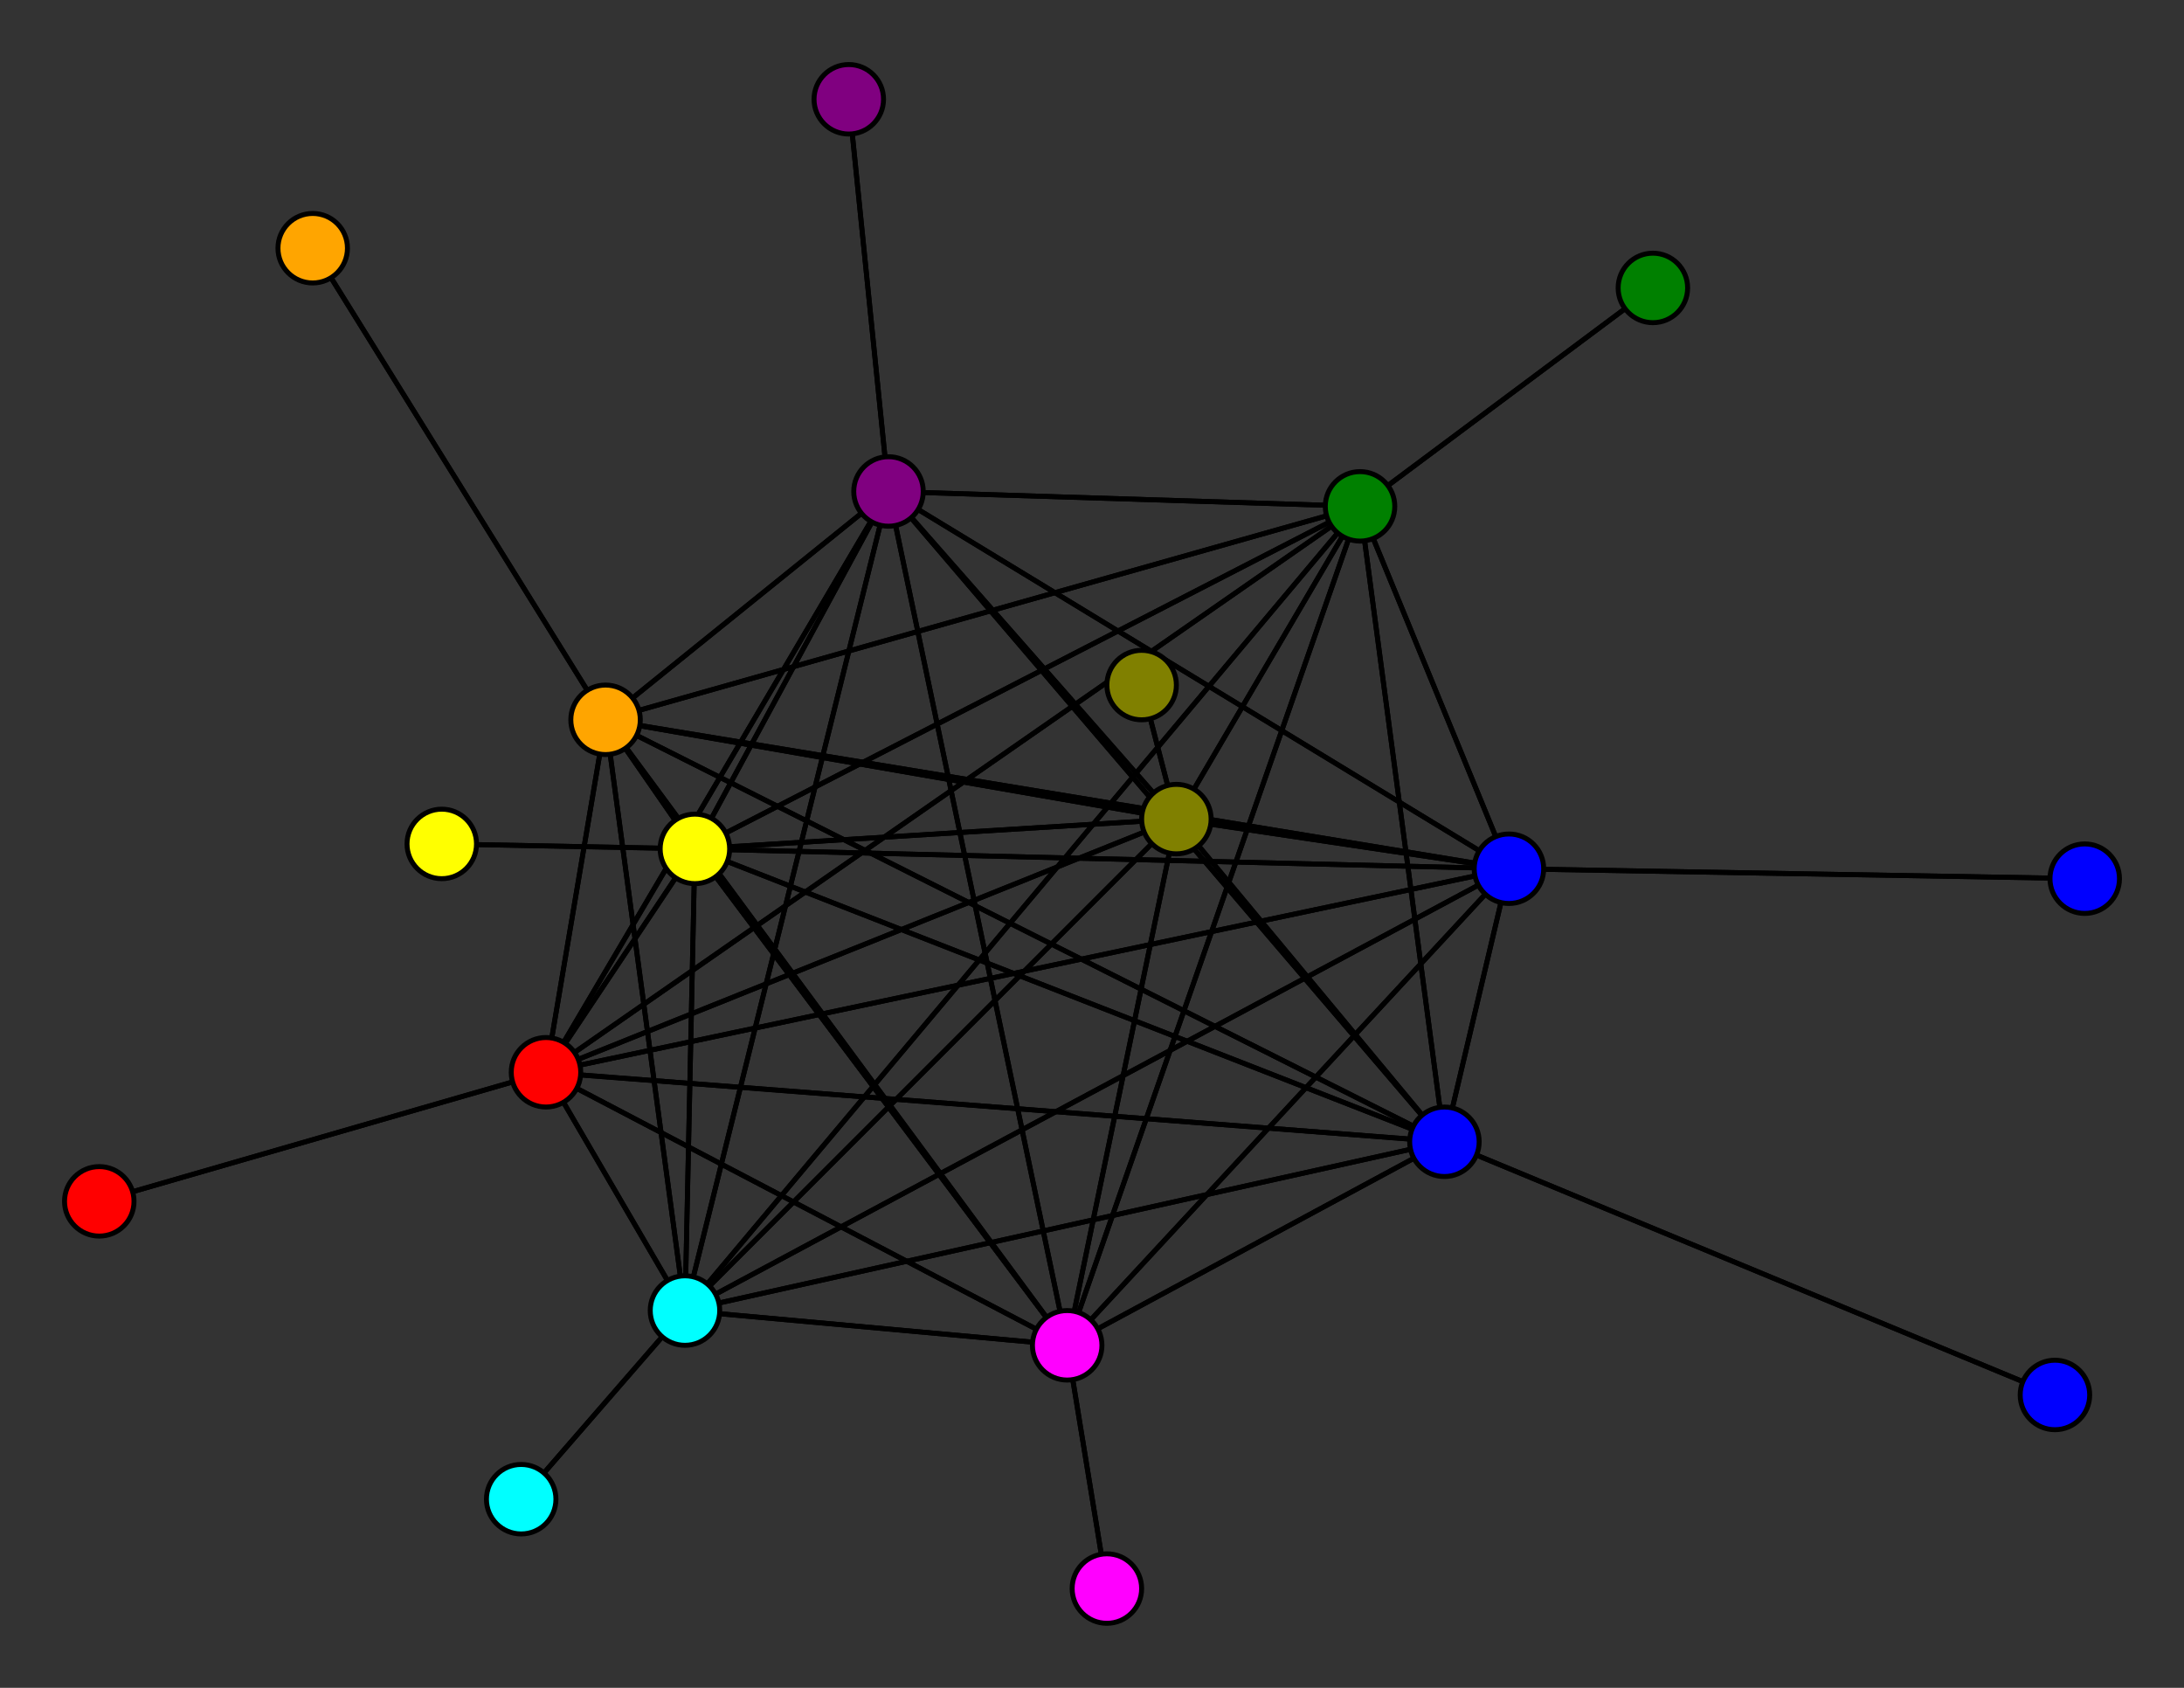 <svg width="440" height="340" xmlns="http://www.w3.org/2000/svg">
<rect width="100%" height="100%" fill="#333333" stroke="none"/>
<path stroke-width="1" stroke="black" d="M 414 281 291 230"/>
<path stroke-width="1" stroke="black" d="M 215 271 304 175"/>
<path stroke-width="1" stroke="black" d="M 215 271 291 230"/>
<path stroke-width="1" stroke="black" d="M 223 320 215 271"/>
<path stroke-width="1" stroke="black" d="M 140 171 138 264"/>
<path stroke-width="1" stroke="black" d="M 140 171 237 165"/>
<path stroke-width="1" stroke="black" d="M 140 171 215 271"/>
<path stroke-width="1" stroke="black" d="M 140 171 89 170"/>
<path stroke-width="1" stroke="black" d="M 140 171 179 99"/>
<path stroke-width="1" stroke="black" d="M 140 171 122 145"/>
<path stroke-width="1" stroke="black" d="M 140 171 274 102"/>
<path stroke-width="1" stroke="black" d="M 140 171 110 216"/>
<path stroke-width="1" stroke="black" d="M 140 171 304 175"/>
<path stroke-width="1" stroke="black" d="M 140 171 291 230"/>
<path stroke-width="1" stroke="black" d="M 89 170 140 171"/>
<path stroke-width="1" stroke="black" d="M 179 99 138 264"/>
<path stroke-width="1" stroke="black" d="M 179 99 237 165"/>
<path stroke-width="1" stroke="black" d="M 179 99 215 271"/>
<path stroke-width="1" stroke="black" d="M 179 99 140 171"/>
<path stroke-width="1" stroke="black" d="M 179 99 171 20"/>
<path stroke-width="1" stroke="black" d="M 179 99 122 145"/>
<path stroke-width="1" stroke="black" d="M 179 99 274 102"/>
<path stroke-width="1" stroke="black" d="M 179 99 110 216"/>
<path stroke-width="1" stroke="black" d="M 179 99 304 175"/>
<path stroke-width="1" stroke="black" d="M 215 271 110 216"/>
<path stroke-width="1" stroke="black" d="M 215 271 274 102"/>
<path stroke-width="1" stroke="black" d="M 215 271 122 145"/>
<path stroke-width="1" stroke="black" d="M 215 271 179 99"/>
<path stroke-width="1" stroke="black" d="M 138 264 215 271"/>
<path stroke-width="1" stroke="black" d="M 138 264 140 171"/>
<path stroke-width="1" stroke="black" d="M 138 264 179 99"/>
<path stroke-width="1" stroke="black" d="M 138 264 122 145"/>
<path stroke-width="1" stroke="black" d="M 138 264 274 102"/>
<path stroke-width="1" stroke="black" d="M 138 264 110 216"/>
<path stroke-width="1" stroke="black" d="M 138 264 304 175"/>
<path stroke-width="1" stroke="black" d="M 138 264 291 230"/>
<path stroke-width="1" stroke="black" d="M 105 302 138 264"/>
<path stroke-width="1" stroke="black" d="M 237 165 138 264"/>
<path stroke-width="1" stroke="black" d="M 237 165 230 138"/>
<path stroke-width="1" stroke="black" d="M 179 99 291 230"/>
<path stroke-width="1" stroke="black" d="M 237 165 215 271"/>
<path stroke-width="1" stroke="black" d="M 237 165 179 99"/>
<path stroke-width="1" stroke="black" d="M 237 165 122 145"/>
<path stroke-width="1" stroke="black" d="M 237 165 274 102"/>
<path stroke-width="1" stroke="black" d="M 237 165 110 216"/>
<path stroke-width="1" stroke="black" d="M 237 165 304 175"/>
<path stroke-width="1" stroke="black" d="M 237 165 291 230"/>
<path stroke-width="1" stroke="black" d="M 230 138 237 165"/>
<path stroke-width="1" stroke="black" d="M 215 271 138 264"/>
<path stroke-width="1" stroke="black" d="M 215 271 237 165"/>
<path stroke-width="1" stroke="black" d="M 215 271 223 320"/>
<path stroke-width="1" stroke="black" d="M 215 271 140 171"/>
<path stroke-width="1" stroke="black" d="M 237 165 140 171"/>
<path stroke-width="1" stroke="black" d="M 171 20 179 99"/>
<path stroke-width="1" stroke="black" d="M 122 145 138 264"/>
<path stroke-width="1" stroke="black" d="M 122 145 237 165"/>
<path stroke-width="1" stroke="black" d="M 110 216 304 175"/>
<path stroke-width="1" stroke="black" d="M 110 216 291 230"/>
<path stroke-width="1" stroke="black" d="M 20 242 110 216"/>
<path stroke-width="1" stroke="black" d="M 304 175 138 264"/>
<path stroke-width="1" stroke="black" d="M 304 175 237 165"/>
<path stroke-width="1" stroke="black" d="M 304 175 215 271"/>
<path stroke-width="1" stroke="black" d="M 304 175 140 171"/>
<path stroke-width="1" stroke="black" d="M 304 175 179 99"/>
<path stroke-width="1" stroke="black" d="M 304 175 122 145"/>
<path stroke-width="1" stroke="black" d="M 304 175 274 102"/>
<path stroke-width="1" stroke="black" d="M 304 175 110 216"/>
<path stroke-width="1" stroke="black" d="M 110 216 20 242"/>
<path stroke-width="1" stroke="black" d="M 304 175 420 177"/>
<path stroke-width="1" stroke="black" d="M 420 177 304 175"/>
<path stroke-width="1" stroke="black" d="M 291 230 138 264"/>
<path stroke-width="1" stroke="black" d="M 291 230 237 165"/>
<path stroke-width="1" stroke="black" d="M 291 230 215 271"/>
<path stroke-width="1" stroke="black" d="M 291 230 140 171"/>
<path stroke-width="1" stroke="black" d="M 291 230 179 99"/>
<path stroke-width="1" stroke="black" d="M 291 230 122 145"/>
<path stroke-width="1" stroke="black" d="M 291 230 274 102"/>
<path stroke-width="1" stroke="black" d="M 291 230 110 216"/>
<path stroke-width="1" stroke="black" d="M 291 230 304 175"/>
<path stroke-width="1" stroke="black" d="M 291 230 414 281"/>
<path stroke-width="1" stroke="black" d="M 304 175 291 230"/>
<path stroke-width="1" stroke="black" d="M 138 264 237 165"/>
<path stroke-width="1" stroke="black" d="M 110 216 274 102"/>
<path stroke-width="1" stroke="black" d="M 110 216 179 99"/>
<path stroke-width="1" stroke="black" d="M 122 145 215 271"/>
<path stroke-width="1" stroke="black" d="M 122 145 140 171"/>
<path stroke-width="1" stroke="black" d="M 122 145 179 99"/>
<path stroke-width="1" stroke="black" d="M 122 145 63 50"/>
<path stroke-width="1" stroke="black" d="M 122 145 274 102"/>
<path stroke-width="1" stroke="black" d="M 122 145 110 216"/>
<path stroke-width="1" stroke="black" d="M 122 145 304 175"/>
<path stroke-width="1" stroke="black" d="M 122 145 291 230"/>
<path stroke-width="1" stroke="black" d="M 63 50 122 145"/>
<path stroke-width="1" stroke="black" d="M 274 102 138 264"/>
<path stroke-width="1" stroke="black" d="M 274 102 237 165"/>
<path stroke-width="1" stroke="black" d="M 110 216 122 145"/>
<path stroke-width="1" stroke="black" d="M 274 102 215 271"/>
<path stroke-width="1" stroke="black" d="M 274 102 179 99"/>
<path stroke-width="1" stroke="black" d="M 274 102 122 145"/>
<path stroke-width="1" stroke="black" d="M 274 102 333 58"/>
<path stroke-width="1" stroke="black" d="M 274 102 110 216"/>
<path stroke-width="1" stroke="black" d="M 274 102 304 175"/>
<path stroke-width="1" stroke="black" d="M 274 102 291 230"/>
<path stroke-width="1" stroke="black" d="M 333 58 274 102"/>
<path stroke-width="1" stroke="black" d="M 110 216 138 264"/>
<path stroke-width="1" stroke="black" d="M 110 216 237 165"/>
<path stroke-width="1" stroke="black" d="M 110 216 215 271"/>
<path stroke-width="1" stroke="black" d="M 110 216 140 171"/>
<path stroke-width="1" stroke="black" d="M 274 102 140 171"/>
<path stroke-width="1" stroke="black" d="M 138 264 105 302"/>
<circle cx="414" cy="281" r="7.0" style="fill:blue;stroke:black;stroke-width:1.0"/>
<circle cx="291" cy="230" r="7.0" style="fill:blue;stroke:black;stroke-width:1.0"/>
<circle cx="420" cy="177" r="7.0" style="fill:blue;stroke:black;stroke-width:1.0"/>
<circle cx="304" cy="175" r="7.0" style="fill:blue;stroke:black;stroke-width:1.0"/>
<circle cx="20" cy="242" r="7.0" style="fill:red;stroke:black;stroke-width:1.0"/>
<circle cx="110" cy="216" r="7.0" style="fill:red;stroke:black;stroke-width:1.0"/>
<circle cx="333" cy="58" r="7.0" style="fill:green;stroke:black;stroke-width:1.0"/>
<circle cx="274" cy="102" r="7.0" style="fill:green;stroke:black;stroke-width:1.0"/>
<circle cx="63" cy="50" r="7.0" style="fill:orange;stroke:black;stroke-width:1.0"/>
<circle cx="122" cy="145" r="7.0" style="fill:orange;stroke:black;stroke-width:1.0"/>
<circle cx="171" cy="20" r="7.0" style="fill:purple;stroke:black;stroke-width:1.0"/>
<circle cx="179" cy="99" r="7.0" style="fill:purple;stroke:black;stroke-width:1.0"/>
<circle cx="89" cy="170" r="7.0" style="fill:yellow;stroke:black;stroke-width:1.0"/>
<circle cx="140" cy="171" r="7.0" style="fill:yellow;stroke:black;stroke-width:1.0"/>
<circle cx="223" cy="320" r="7.0" style="fill:fuchsia;stroke:black;stroke-width:1.0"/>
<circle cx="215" cy="271" r="7.0" style="fill:fuchsia;stroke:black;stroke-width:1.0"/>
<circle cx="230" cy="138" r="7.0" style="fill:olive;stroke:black;stroke-width:1.0"/>
<circle cx="237" cy="165" r="7.0" style="fill:olive;stroke:black;stroke-width:1.0"/>
<circle cx="105" cy="302" r="7.0" style="fill:aqua;stroke:black;stroke-width:1.0"/>
<circle cx="138" cy="264" r="7.0" style="fill:aqua;stroke:black;stroke-width:1.0"/>
</svg>
